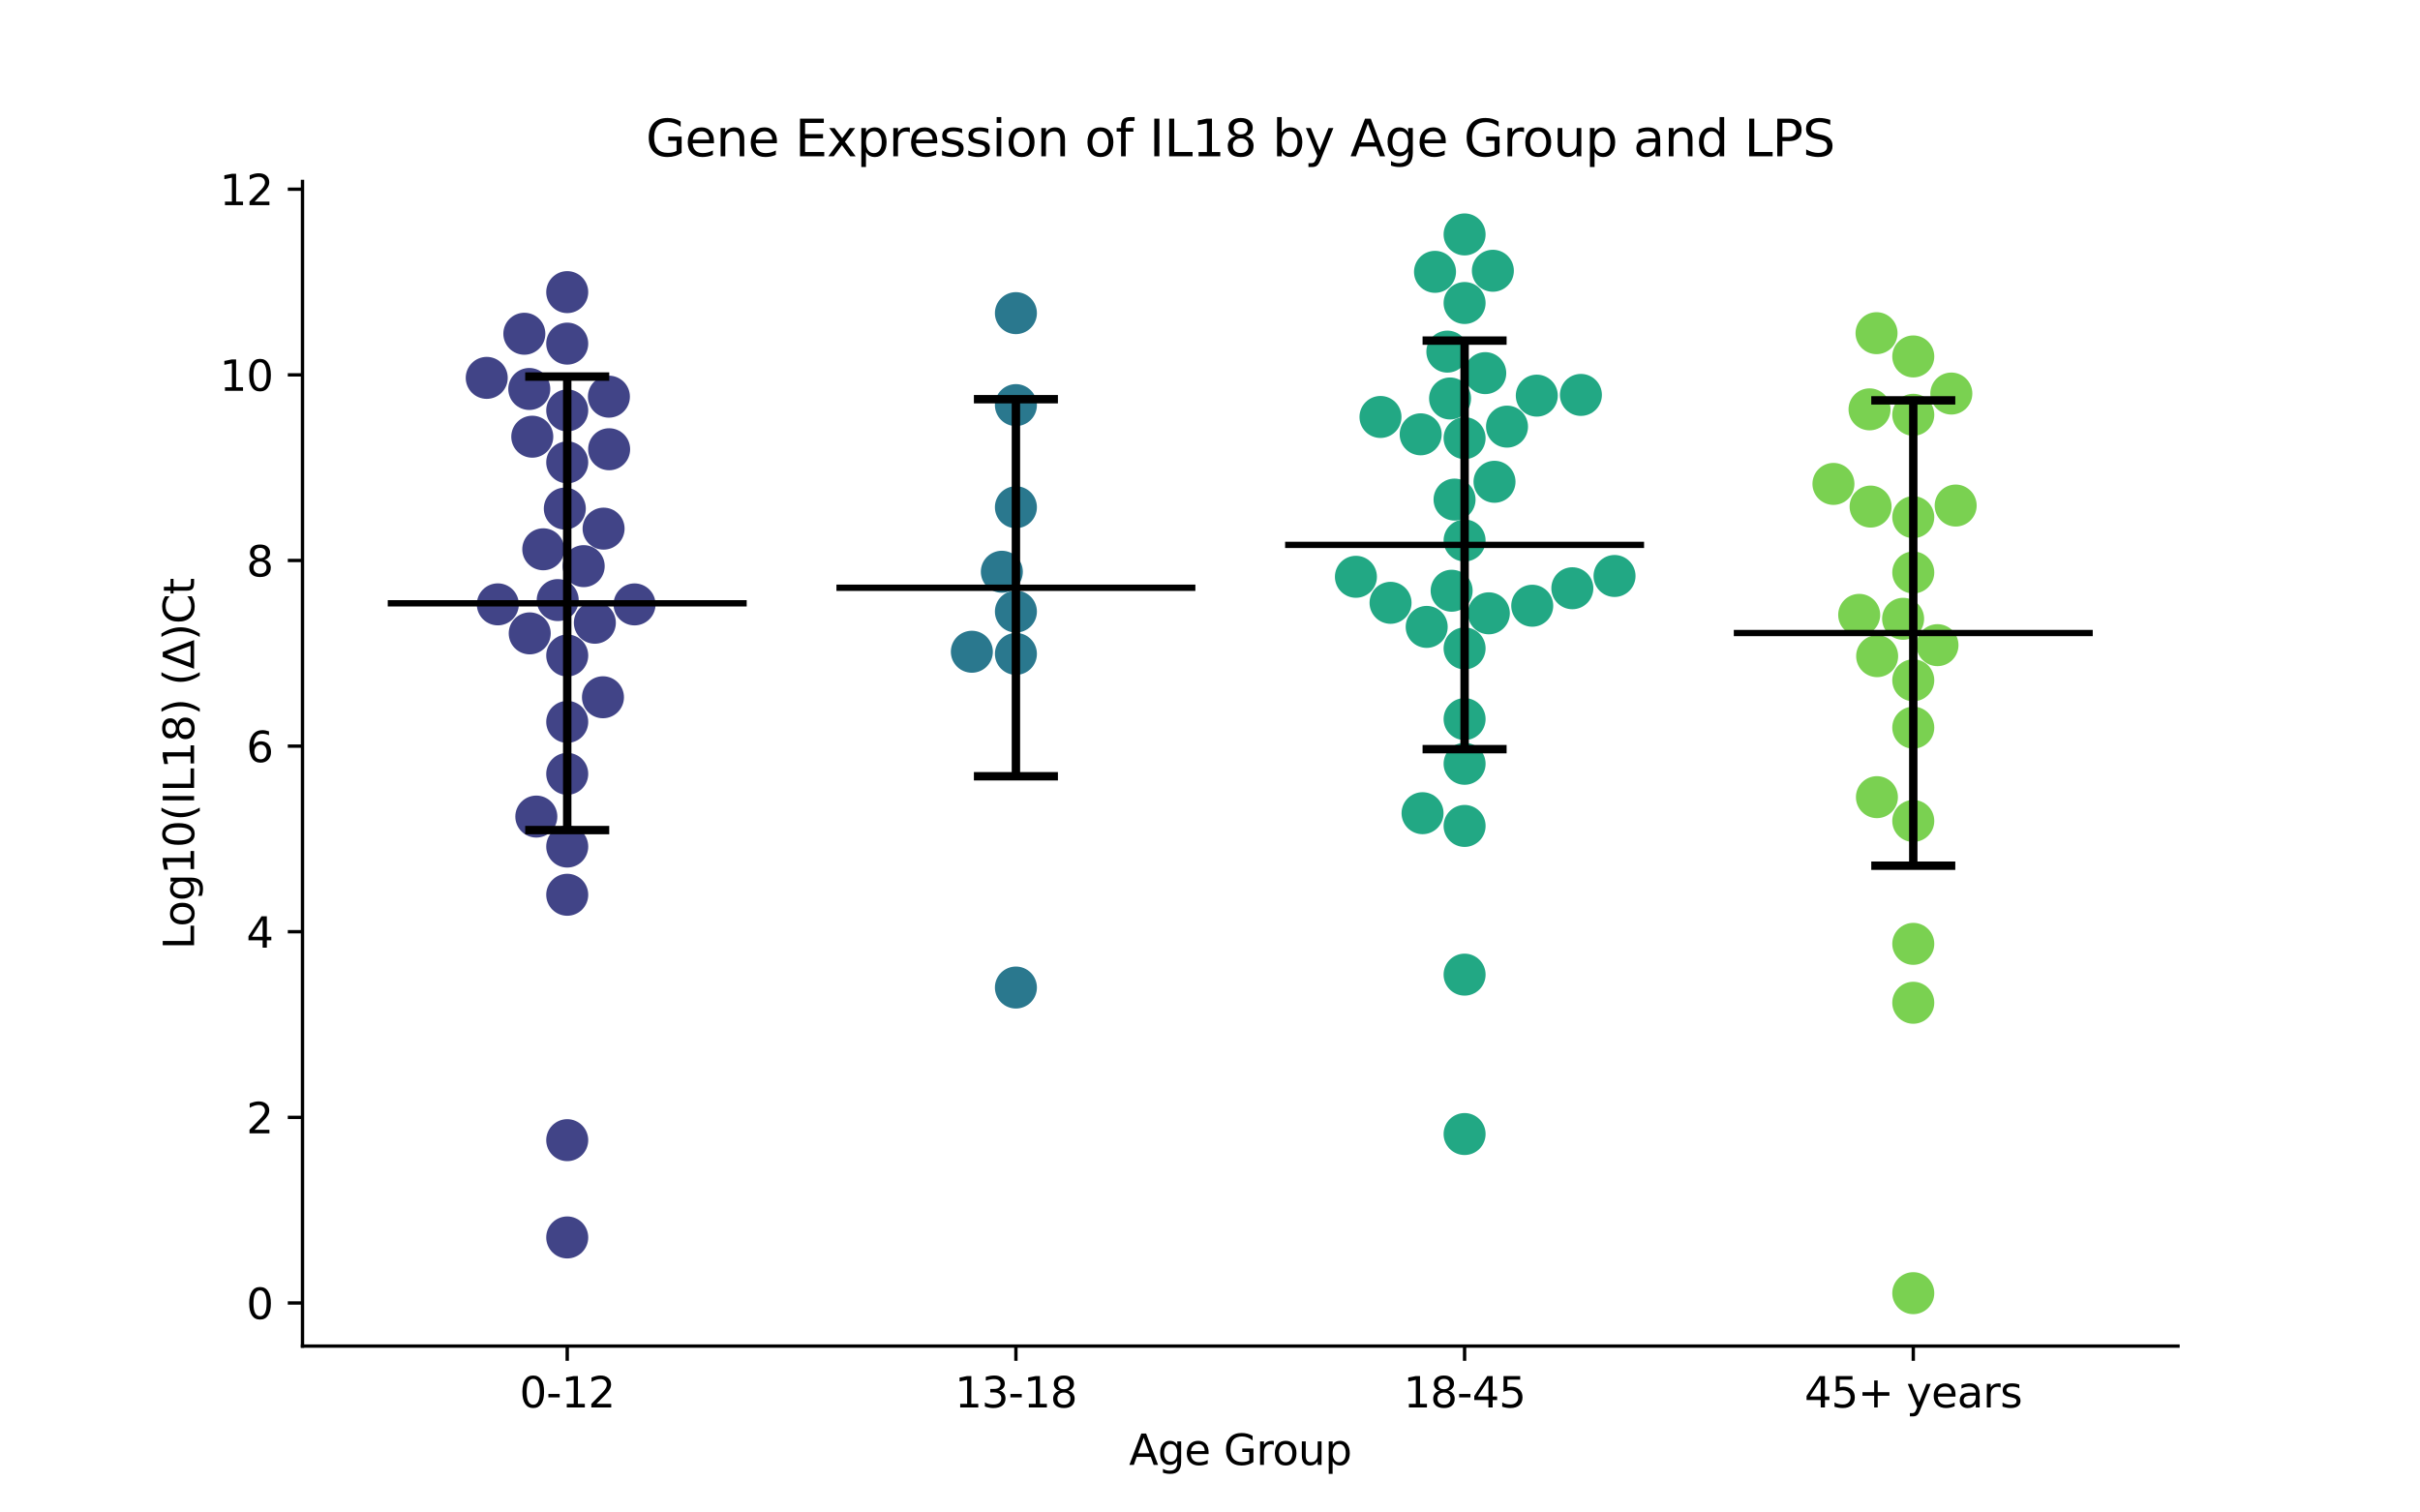 <?xml version="1.0" encoding="utf-8" standalone="no"?>
<!DOCTYPE svg PUBLIC "-//W3C//DTD SVG 1.1//EN"
  "http://www.w3.org/Graphics/SVG/1.1/DTD/svg11.dtd">
<svg xmlns:xlink="http://www.w3.org/1999/xlink" width="576pt" height="360pt" viewBox="0 0 576 360" xmlns="http://www.w3.org/2000/svg" version="1.1">
 <defs>
  <style type="text/css">*{stroke-linejoin: round; stroke-linecap: butt}</style>
 </defs>
 <g id="figure_1">
  <g id="patch_1">
   <path d="M 0 360 
L 576 360 
L 576 0 
L 0 0 
z
" style="fill: #ffffff"/>
  </g>
  <g id="axes_1">
   <g id="patch_2">
    <path d="M 72 320.4 
L 518.4 320.4 
L 518.4 43.2 
L 72 43.2 
z
" style="fill: #ffffff"/>
   </g>
   <g id="PathCollection_1">
    <defs>
     <path id="C0_0_7baa6d4e18" d="M 0 5 
C 1.326 5 2.598 4.473 3.536 3.536 
C 4.473 2.598 5 1.326 5 -0 
C 5 -1.326 4.473 -2.598 3.536 -3.536 
C 2.598 -4.473 1.326 -5 0 -5 
C -1.326 -5 -2.598 -4.473 -3.536 -3.536 
C -4.473 -2.598 -5 -1.326 -5 0 
C -5 1.326 -4.473 2.598 -3.536 3.536 
C -2.598 4.473 -1.326 5 0 5 
z
"/>
    </defs>
    <g clip-path="url(#pfc9f46b0b2)">
     <use xlink:href="#C0_0_7baa6d4e18" x="134.435" y="121.055" style="fill: #414487"/>
    </g>
    <g clip-path="url(#pfc9f46b0b2)">
     <use xlink:href="#C0_0_7baa6d4e18" x="135.009" y="184.188" style="fill: #414487"/>
    </g>
    <g clip-path="url(#pfc9f46b0b2)">
     <use xlink:href="#C0_0_7baa6d4e18" x="135.009" y="201.498" style="fill: #414487"/>
    </g>
    <g clip-path="url(#pfc9f46b0b2)">
     <use xlink:href="#C0_0_7baa6d4e18" x="126.083" y="150.754" style="fill: #414487"/>
    </g>
    <g clip-path="url(#pfc9f46b0b2)">
     <use xlink:href="#C0_0_7baa6d4e18" x="125.979" y="92.584" style="fill: #414487"/>
    </g>
    <g clip-path="url(#pfc9f46b0b2)">
     <use xlink:href="#C0_0_7baa6d4e18" x="135.009" y="212.973" style="fill: #414487"/>
    </g>
    <g clip-path="url(#pfc9f46b0b2)">
     <use xlink:href="#C0_0_7baa6d4e18" x="135.009" y="81.789" style="fill: #414487"/>
    </g>
    <g clip-path="url(#pfc9f46b0b2)">
     <use xlink:href="#C0_0_7baa6d4e18" x="135.009" y="69.532" style="fill: #414487"/>
    </g>
    <g clip-path="url(#pfc9f46b0b2)">
     <use xlink:href="#C0_0_7baa6d4e18" x="135.009" y="156.021" style="fill: #414487"/>
    </g>
    <g clip-path="url(#pfc9f46b0b2)">
     <use xlink:href="#C0_0_7baa6d4e18" x="144.93" y="94.415" style="fill: #414487"/>
    </g>
    <g clip-path="url(#pfc9f46b0b2)">
     <use xlink:href="#C0_0_7baa6d4e18" x="129.309" y="130.742" style="fill: #414487"/>
    </g>
    <g clip-path="url(#pfc9f46b0b2)">
     <use xlink:href="#C0_0_7baa6d4e18" x="135.009" y="271.381" style="fill: #414487"/>
    </g>
    <g clip-path="url(#pfc9f46b0b2)">
     <use xlink:href="#C0_0_7baa6d4e18" x="135.009" y="294.535" style="fill: #414487"/>
    </g>
    <g clip-path="url(#pfc9f46b0b2)">
     <use xlink:href="#C0_0_7baa6d4e18" x="138.928" y="134.752" style="fill: #414487"/>
    </g>
    <g clip-path="url(#pfc9f46b0b2)">
     <use xlink:href="#C0_0_7baa6d4e18" x="127.654" y="194.361" style="fill: #414487"/>
    </g>
    <g clip-path="url(#pfc9f46b0b2)">
     <use xlink:href="#C0_0_7baa6d4e18" x="115.852" y="89.942" style="fill: #414487"/>
    </g>
    <g clip-path="url(#pfc9f46b0b2)">
     <use xlink:href="#C0_0_7baa6d4e18" x="143.663" y="125.826" style="fill: #414487"/>
    </g>
    <g clip-path="url(#pfc9f46b0b2)">
     <use xlink:href="#C0_0_7baa6d4e18" x="132.743" y="142.833" style="fill: #414487"/>
    </g>
    <g clip-path="url(#pfc9f46b0b2)">
     <use xlink:href="#C0_0_7baa6d4e18" x="126.691" y="103.945" style="fill: #414487"/>
    </g>
    <g clip-path="url(#pfc9f46b0b2)">
     <use xlink:href="#C0_0_7baa6d4e18" x="143.514" y="165.962" style="fill: #414487"/>
    </g>
    <g clip-path="url(#pfc9f46b0b2)">
     <use xlink:href="#C0_0_7baa6d4e18" x="135.009" y="97.688" style="fill: #414487"/>
    </g>
    <g clip-path="url(#pfc9f46b0b2)">
     <use xlink:href="#C0_0_7baa6d4e18" x="124.803" y="79.439" style="fill: #414487"/>
    </g>
    <g clip-path="url(#pfc9f46b0b2)">
     <use xlink:href="#C0_0_7baa6d4e18" x="118.489" y="143.848" style="fill: #414487"/>
    </g>
    <g clip-path="url(#pfc9f46b0b2)">
     <use xlink:href="#C0_0_7baa6d4e18" x="151.031" y="143.859" style="fill: #414487"/>
    </g>
    <g clip-path="url(#pfc9f46b0b2)">
     <use xlink:href="#C0_0_7baa6d4e18" x="135.009" y="110.048" style="fill: #414487"/>
    </g>
    <g clip-path="url(#pfc9f46b0b2)">
     <use xlink:href="#C0_0_7baa6d4e18" x="135.009" y="171.826" style="fill: #414487"/>
    </g>
    <g clip-path="url(#pfc9f46b0b2)">
     <use xlink:href="#C0_0_7baa6d4e18" x="141.585" y="148.225" style="fill: #414487"/>
    </g>
    <g clip-path="url(#pfc9f46b0b2)">
     <use xlink:href="#C0_0_7baa6d4e18" x="144.985" y="106.93" style="fill: #414487"/>
    </g>
   </g>
   <g id="PathCollection_2">
    <defs>
     <path id="C1_0_60b1e8168a" d="M 0 5 
C 1.326 5 2.598 4.473 3.536 3.536 
C 4.473 2.598 5 1.326 5 -0 
C 5 -1.326 4.473 -2.598 3.536 -3.536 
C 2.598 -4.473 1.326 -5 0 -5 
C -1.326 -5 -2.598 -4.473 -3.536 -3.536 
C -4.473 -2.598 -5 -1.326 -5 0 
C -5 1.326 -4.473 2.598 -3.536 3.536 
C -2.598 4.473 -1.326 5 0 5 
z
"/>
    </defs>
    <g clip-path="url(#pfc9f46b0b2)">
     <use xlink:href="#C1_0_60b1e8168a" x="241.803" y="96.424" style="fill: #2a788e"/>
    </g>
    <g clip-path="url(#pfc9f46b0b2)">
     <use xlink:href="#C1_0_60b1e8168a" x="231.317" y="155.127" style="fill: #2a788e"/>
    </g>
    <g clip-path="url(#pfc9f46b0b2)">
     <use xlink:href="#C1_0_60b1e8168a" x="241.803" y="235.054" style="fill: #2a788e"/>
    </g>
    <g clip-path="url(#pfc9f46b0b2)">
     <use xlink:href="#C1_0_60b1e8168a" x="241.803" y="120.728" style="fill: #2a788e"/>
    </g>
    <g clip-path="url(#pfc9f46b0b2)">
     <use xlink:href="#C1_0_60b1e8168a" x="238.454" y="136.087" style="fill: #2a788e"/>
    </g>
    <g clip-path="url(#pfc9f46b0b2)">
     <use xlink:href="#C1_0_60b1e8168a" x="241.803" y="145.565" style="fill: #2a788e"/>
    </g>
    <g clip-path="url(#pfc9f46b0b2)">
     <use xlink:href="#C1_0_60b1e8168a" x="241.803" y="74.532" style="fill: #2a788e"/>
    </g>
    <g clip-path="url(#pfc9f46b0b2)">
     <use xlink:href="#C1_0_60b1e8168a" x="241.803" y="155.64" style="fill: #2a788e"/>
    </g>
   </g>
   <g id="PathCollection_3">
    <defs>
     <path id="C2_0_bda361499e" d="M 0 5 
C 1.326 5 2.598 4.473 3.536 3.536 
C 4.473 2.598 5 1.326 5 -0 
C 5 -1.326 4.473 -2.598 3.536 -3.536 
C 2.598 -4.473 1.326 -5 0 -5 
C -1.326 -5 -2.598 -4.473 -3.536 -3.536 
C -4.473 -2.598 -5 -1.326 -5 0 
C -5 1.326 -4.473 2.598 -3.536 3.536 
C -2.598 4.473 -1.326 5 0 5 
z
"/>
    </defs>
    <g clip-path="url(#pfc9f46b0b2)">
     <use xlink:href="#C2_0_bda361499e" x="341.557" y="64.703" style="fill: #22a884"/>
    </g>
    <g clip-path="url(#pfc9f46b0b2)">
     <use xlink:href="#C2_0_bda361499e" x="384.286" y="137.096" style="fill: #22a884"/>
    </g>
    <g clip-path="url(#pfc9f46b0b2)">
     <use xlink:href="#C2_0_bda361499e" x="330.973" y="143.483" style="fill: #22a884"/>
    </g>
    <g clip-path="url(#pfc9f46b0b2)">
     <use xlink:href="#C2_0_bda361499e" x="348.597" y="72.121" style="fill: #22a884"/>
    </g>
    <g clip-path="url(#pfc9f46b0b2)">
     <use xlink:href="#C2_0_bda361499e" x="348.597" y="196.588" style="fill: #22a884"/>
    </g>
    <g clip-path="url(#pfc9f46b0b2)">
     <use xlink:href="#C2_0_bda361499e" x="328.578" y="99.246" style="fill: #22a884"/>
    </g>
    <g clip-path="url(#pfc9f46b0b2)">
     <use xlink:href="#C2_0_bda361499e" x="348.597" y="269.923" style="fill: #22a884"/>
    </g>
    <g clip-path="url(#pfc9f46b0b2)">
     <use xlink:href="#C2_0_bda361499e" x="338.591" y="193.556" style="fill: #22a884"/>
    </g>
    <g clip-path="url(#pfc9f46b0b2)">
     <use xlink:href="#C2_0_bda361499e" x="358.694" y="101.545" style="fill: #22a884"/>
    </g>
    <g clip-path="url(#pfc9f46b0b2)">
     <use xlink:href="#C2_0_bda361499e" x="339.578" y="149.214" style="fill: #22a884"/>
    </g>
    <g clip-path="url(#pfc9f46b0b2)">
     <use xlink:href="#C2_0_bda361499e" x="345.141" y="94.846" style="fill: #22a884"/>
    </g>
    <g clip-path="url(#pfc9f46b0b2)">
     <use xlink:href="#C2_0_bda361499e" x="346.208" y="118.912" style="fill: #22a884"/>
    </g>
    <g clip-path="url(#pfc9f46b0b2)">
     <use xlink:href="#C2_0_bda361499e" x="348.597" y="55.8" style="fill: #22a884"/>
    </g>
    <g clip-path="url(#pfc9f46b0b2)">
     <use xlink:href="#C2_0_bda361499e" x="355.718" y="114.674" style="fill: #22a884"/>
    </g>
    <g clip-path="url(#pfc9f46b0b2)">
     <use xlink:href="#C2_0_bda361499e" x="354.368" y="145.98" style="fill: #22a884"/>
    </g>
    <g clip-path="url(#pfc9f46b0b2)">
     <use xlink:href="#C2_0_bda361499e" x="348.597" y="181.797" style="fill: #22a884"/>
    </g>
    <g clip-path="url(#pfc9f46b0b2)">
     <use xlink:href="#C2_0_bda361499e" x="355.329" y="64.447" style="fill: #22a884"/>
    </g>
    <g clip-path="url(#pfc9f46b0b2)">
     <use xlink:href="#C2_0_bda361499e" x="374.243" y="140.014" style="fill: #22a884"/>
    </g>
    <g clip-path="url(#pfc9f46b0b2)">
     <use xlink:href="#C2_0_bda361499e" x="322.731" y="137.289" style="fill: #22a884"/>
    </g>
    <g clip-path="url(#pfc9f46b0b2)">
     <use xlink:href="#C2_0_bda361499e" x="365.783" y="94.168" style="fill: #22a884"/>
    </g>
    <g clip-path="url(#pfc9f46b0b2)">
     <use xlink:href="#C2_0_bda361499e" x="353.514" y="88.811" style="fill: #22a884"/>
    </g>
    <g clip-path="url(#pfc9f46b0b2)">
     <use xlink:href="#C2_0_bda361499e" x="348.597" y="104.288" style="fill: #22a884"/>
    </g>
    <g clip-path="url(#pfc9f46b0b2)">
     <use xlink:href="#C2_0_bda361499e" x="344.494" y="83.692" style="fill: #22a884"/>
    </g>
    <g clip-path="url(#pfc9f46b0b2)">
     <use xlink:href="#C2_0_bda361499e" x="348.597" y="231.982" style="fill: #22a884"/>
    </g>
    <g clip-path="url(#pfc9f46b0b2)">
     <use xlink:href="#C2_0_bda361499e" x="376.282" y="93.998" style="fill: #22a884"/>
    </g>
    <g clip-path="url(#pfc9f46b0b2)">
     <use xlink:href="#C2_0_bda361499e" x="364.696" y="144.177" style="fill: #22a884"/>
    </g>
    <g clip-path="url(#pfc9f46b0b2)">
     <use xlink:href="#C2_0_bda361499e" x="348.597" y="171.156" style="fill: #22a884"/>
    </g>
    <g clip-path="url(#pfc9f46b0b2)">
     <use xlink:href="#C2_0_bda361499e" x="345.512" y="140.608" style="fill: #22a884"/>
    </g>
    <g clip-path="url(#pfc9f46b0b2)">
     <use xlink:href="#C2_0_bda361499e" x="348.597" y="128.649" style="fill: #22a884"/>
    </g>
    <g clip-path="url(#pfc9f46b0b2)">
     <use xlink:href="#C2_0_bda361499e" x="338.141" y="103.376" style="fill: #22a884"/>
    </g>
    <g clip-path="url(#pfc9f46b0b2)">
     <use xlink:href="#C2_0_bda361499e" x="348.597" y="154.334" style="fill: #22a884"/>
    </g>
   </g>
   <g id="PathCollection_4">
    <defs>
     <path id="C3_0_98ae85ec75" d="M 0 5 
C 1.326 5 2.598 4.473 3.536 3.536 
C 4.473 2.598 5 1.326 5 -0 
C 5 -1.326 4.473 -2.598 3.536 -3.536 
C 2.598 -4.473 1.326 -5 0 -5 
C -1.326 -5 -2.598 -4.473 -3.536 -3.536 
C -4.473 -2.598 -5 -1.326 -5 0 
C -5 1.326 -4.473 2.598 -3.536 3.536 
C -2.598 4.473 -1.326 5 0 5 
z
"/>
    </defs>
    <g clip-path="url(#pfc9f46b0b2)">
     <use xlink:href="#C3_0_98ae85ec75" x="442.519" y="146.348" style="fill: #7ad151"/>
    </g>
    <g clip-path="url(#pfc9f46b0b2)">
     <use xlink:href="#C3_0_98ae85ec75" x="455.391" y="123.094" style="fill: #7ad151"/>
    </g>
    <g clip-path="url(#pfc9f46b0b2)">
     <use xlink:href="#C3_0_98ae85ec75" x="444.98" y="97.435" style="fill: #7ad151"/>
    </g>
    <g clip-path="url(#pfc9f46b0b2)">
     <use xlink:href="#C3_0_98ae85ec75" x="452.973" y="147.287" style="fill: #7ad151"/>
    </g>
    <g clip-path="url(#pfc9f46b0b2)">
     <use xlink:href="#C3_0_98ae85ec75" x="455.391" y="307.8" style="fill: #7ad151"/>
    </g>
    <g clip-path="url(#pfc9f46b0b2)">
     <use xlink:href="#C3_0_98ae85ec75" x="455.391" y="173.196" style="fill: #7ad151"/>
    </g>
    <g clip-path="url(#pfc9f46b0b2)">
     <use xlink:href="#C3_0_98ae85ec75" x="465.482" y="120.33" style="fill: #7ad151"/>
    </g>
    <g clip-path="url(#pfc9f46b0b2)">
     <use xlink:href="#C3_0_98ae85ec75" x="464.45" y="93.672" style="fill: #7ad151"/>
    </g>
    <g clip-path="url(#pfc9f46b0b2)">
     <use xlink:href="#C3_0_98ae85ec75" x="445.23" y="120.576" style="fill: #7ad151"/>
    </g>
    <g clip-path="url(#pfc9f46b0b2)">
     <use xlink:href="#C3_0_98ae85ec75" x="455.391" y="161.92" style="fill: #7ad151"/>
    </g>
    <g clip-path="url(#pfc9f46b0b2)">
     <use xlink:href="#C3_0_98ae85ec75" x="455.391" y="238.677" style="fill: #7ad151"/>
    </g>
    <g clip-path="url(#pfc9f46b0b2)">
     <use xlink:href="#C3_0_98ae85ec75" x="446.648" y="79.303" style="fill: #7ad151"/>
    </g>
    <g clip-path="url(#pfc9f46b0b2)">
     <use xlink:href="#C3_0_98ae85ec75" x="436.39" y="115.18" style="fill: #7ad151"/>
    </g>
    <g clip-path="url(#pfc9f46b0b2)">
     <use xlink:href="#C3_0_98ae85ec75" x="446.74" y="189.738" style="fill: #7ad151"/>
    </g>
    <g clip-path="url(#pfc9f46b0b2)">
     <use xlink:href="#C3_0_98ae85ec75" x="455.391" y="136.265" style="fill: #7ad151"/>
    </g>
    <g clip-path="url(#pfc9f46b0b2)">
     <use xlink:href="#C3_0_98ae85ec75" x="455.391" y="84.84" style="fill: #7ad151"/>
    </g>
    <g clip-path="url(#pfc9f46b0b2)">
     <use xlink:href="#C3_0_98ae85ec75" x="455.391" y="195.404" style="fill: #7ad151"/>
    </g>
    <g clip-path="url(#pfc9f46b0b2)">
     <use xlink:href="#C3_0_98ae85ec75" x="455.391" y="98.729" style="fill: #7ad151"/>
    </g>
    <g clip-path="url(#pfc9f46b0b2)">
     <use xlink:href="#C3_0_98ae85ec75" x="461.151" y="153.559" style="fill: #7ad151"/>
    </g>
    <g clip-path="url(#pfc9f46b0b2)">
     <use xlink:href="#C3_0_98ae85ec75" x="446.794" y="156.18" style="fill: #7ad151"/>
    </g>
    <g clip-path="url(#pfc9f46b0b2)">
     <use xlink:href="#C3_0_98ae85ec75" x="455.391" y="224.654" style="fill: #7ad151"/>
    </g>
   </g>
   <g id="matplotlib.axis_1">
    <g id="xtick_1">
     <g id="line2d_1">
      <defs>
       <path id="m27f5213510" d="M 0 0 
L 0 3.5 
" style="stroke: #000000; stroke-width: 0.8"/>
      </defs>
      <g>
       <use xlink:href="#m27f5213510" x="135.009" y="320.4" style="stroke: #000000; stroke-width: 0.8"/>
      </g>
     </g>
     <g id="text_1">
      <!-- 0-12 -->
      <g transform="translate(123.661 334.998) scale(0.1 -0.1)">
       <defs>
        <path id="DejaVuSans-30" d="M 2034 4250 
Q 1547 4250 1301 3770 
Q 1056 3291 1056 2328 
Q 1056 1369 1301 889 
Q 1547 409 2034 409 
Q 2525 409 2770 889 
Q 3016 1369 3016 2328 
Q 3016 3291 2770 3770 
Q 2525 4250 2034 4250 
z
M 2034 4750 
Q 2819 4750 3233 4129 
Q 3647 3509 3647 2328 
Q 3647 1150 3233 529 
Q 2819 -91 2034 -91 
Q 1250 -91 836 529 
Q 422 1150 422 2328 
Q 422 3509 836 4129 
Q 1250 4750 2034 4750 
z
" transform="scale(0.016)"/>
        <path id="DejaVuSans-2d" d="M 313 2009 
L 1997 2009 
L 1997 1497 
L 313 1497 
L 313 2009 
z
" transform="scale(0.016)"/>
        <path id="DejaVuSans-31" d="M 794 531 
L 1825 531 
L 1825 4091 
L 703 3866 
L 703 4441 
L 1819 4666 
L 2450 4666 
L 2450 531 
L 3481 531 
L 3481 0 
L 794 0 
L 794 531 
z
" transform="scale(0.016)"/>
        <path id="DejaVuSans-32" d="M 1228 531 
L 3431 531 
L 3431 0 
L 469 0 
L 469 531 
Q 828 903 1448 1529 
Q 2069 2156 2228 2338 
Q 2531 2678 2651 2914 
Q 2772 3150 2772 3378 
Q 2772 3750 2511 3984 
Q 2250 4219 1831 4219 
Q 1534 4219 1204 4116 
Q 875 4013 500 3803 
L 500 4441 
Q 881 4594 1212 4672 
Q 1544 4750 1819 4750 
Q 2544 4750 2975 4387 
Q 3406 4025 3406 3419 
Q 3406 3131 3298 2873 
Q 3191 2616 2906 2266 
Q 2828 2175 2409 1742 
Q 1991 1309 1228 531 
z
" transform="scale(0.016)"/>
       </defs>
       <use xlink:href="#DejaVuSans-30"/>
       <use xlink:href="#DejaVuSans-2d" x="63.623"/>
       <use xlink:href="#DejaVuSans-31" x="99.707"/>
       <use xlink:href="#DejaVuSans-32" x="163.33"/>
      </g>
     </g>
    </g>
    <g id="xtick_2">
     <g id="line2d_2">
      <g>
       <use xlink:href="#m27f5213510" x="241.803" y="320.4" style="stroke: #000000; stroke-width: 0.8"/>
      </g>
     </g>
     <g id="text_2">
      <!-- 13-18 -->
      <g transform="translate(227.274 334.998) scale(0.1 -0.1)">
       <defs>
        <path id="DejaVuSans-33" d="M 2597 2516 
Q 3050 2419 3304 2112 
Q 3559 1806 3559 1356 
Q 3559 666 3084 287 
Q 2609 -91 1734 -91 
Q 1441 -91 1130 -33 
Q 819 25 488 141 
L 488 750 
Q 750 597 1062 519 
Q 1375 441 1716 441 
Q 2309 441 2620 675 
Q 2931 909 2931 1356 
Q 2931 1769 2642 2001 
Q 2353 2234 1838 2234 
L 1294 2234 
L 1294 2753 
L 1863 2753 
Q 2328 2753 2575 2939 
Q 2822 3125 2822 3475 
Q 2822 3834 2567 4026 
Q 2313 4219 1838 4219 
Q 1578 4219 1281 4162 
Q 984 4106 628 3988 
L 628 4550 
Q 988 4650 1302 4700 
Q 1616 4750 1894 4750 
Q 2613 4750 3031 4423 
Q 3450 4097 3450 3541 
Q 3450 3153 3228 2886 
Q 3006 2619 2597 2516 
z
" transform="scale(0.016)"/>
        <path id="DejaVuSans-38" d="M 2034 2216 
Q 1584 2216 1326 1975 
Q 1069 1734 1069 1313 
Q 1069 891 1326 650 
Q 1584 409 2034 409 
Q 2484 409 2743 651 
Q 3003 894 3003 1313 
Q 3003 1734 2745 1975 
Q 2488 2216 2034 2216 
z
M 1403 2484 
Q 997 2584 770 2862 
Q 544 3141 544 3541 
Q 544 4100 942 4425 
Q 1341 4750 2034 4750 
Q 2731 4750 3128 4425 
Q 3525 4100 3525 3541 
Q 3525 3141 3298 2862 
Q 3072 2584 2669 2484 
Q 3125 2378 3379 2068 
Q 3634 1759 3634 1313 
Q 3634 634 3220 271 
Q 2806 -91 2034 -91 
Q 1263 -91 848 271 
Q 434 634 434 1313 
Q 434 1759 690 2068 
Q 947 2378 1403 2484 
z
M 1172 3481 
Q 1172 3119 1398 2916 
Q 1625 2713 2034 2713 
Q 2441 2713 2670 2916 
Q 2900 3119 2900 3481 
Q 2900 3844 2670 4047 
Q 2441 4250 2034 4250 
Q 1625 4250 1398 4047 
Q 1172 3844 1172 3481 
z
" transform="scale(0.016)"/>
       </defs>
       <use xlink:href="#DejaVuSans-31"/>
       <use xlink:href="#DejaVuSans-33" x="63.623"/>
       <use xlink:href="#DejaVuSans-2d" x="127.246"/>
       <use xlink:href="#DejaVuSans-31" x="163.33"/>
       <use xlink:href="#DejaVuSans-38" x="226.953"/>
      </g>
     </g>
    </g>
    <g id="xtick_3">
     <g id="line2d_3">
      <g>
       <use xlink:href="#m27f5213510" x="348.597" y="320.4" style="stroke: #000000; stroke-width: 0.8"/>
      </g>
     </g>
     <g id="text_3">
      <!-- 18-45 -->
      <g transform="translate(334.068 334.998) scale(0.1 -0.1)">
       <defs>
        <path id="DejaVuSans-34" d="M 2419 4116 
L 825 1625 
L 2419 1625 
L 2419 4116 
z
M 2253 4666 
L 3047 4666 
L 3047 1625 
L 3713 1625 
L 3713 1100 
L 3047 1100 
L 3047 0 
L 2419 0 
L 2419 1100 
L 313 1100 
L 313 1709 
L 2253 4666 
z
" transform="scale(0.016)"/>
        <path id="DejaVuSans-35" d="M 691 4666 
L 3169 4666 
L 3169 4134 
L 1269 4134 
L 1269 2991 
Q 1406 3038 1543 3061 
Q 1681 3084 1819 3084 
Q 2600 3084 3056 2656 
Q 3513 2228 3513 1497 
Q 3513 744 3044 326 
Q 2575 -91 1722 -91 
Q 1428 -91 1123 -41 
Q 819 9 494 109 
L 494 744 
Q 775 591 1075 516 
Q 1375 441 1709 441 
Q 2250 441 2565 725 
Q 2881 1009 2881 1497 
Q 2881 1984 2565 2268 
Q 2250 2553 1709 2553 
Q 1456 2553 1204 2497 
Q 953 2441 691 2322 
L 691 4666 
z
" transform="scale(0.016)"/>
       </defs>
       <use xlink:href="#DejaVuSans-31"/>
       <use xlink:href="#DejaVuSans-38" x="63.623"/>
       <use xlink:href="#DejaVuSans-2d" x="127.246"/>
       <use xlink:href="#DejaVuSans-34" x="163.33"/>
       <use xlink:href="#DejaVuSans-35" x="226.953"/>
      </g>
     </g>
    </g>
    <g id="xtick_4">
     <g id="line2d_4">
      <g>
       <use xlink:href="#m27f5213510" x="455.391" y="320.4" style="stroke: #000000; stroke-width: 0.8"/>
      </g>
     </g>
     <g id="text_4">
      <!-- 45+ years -->
      <g transform="translate(429.49 334.998) scale(0.1 -0.1)">
       <defs>
        <path id="DejaVuSans-2b" d="M 2944 4013 
L 2944 2272 
L 4684 2272 
L 4684 1741 
L 2944 1741 
L 2944 0 
L 2419 0 
L 2419 1741 
L 678 1741 
L 678 2272 
L 2419 2272 
L 2419 4013 
L 2944 4013 
z
" transform="scale(0.016)"/>
        <path id="DejaVuSans-20" transform="scale(0.016)"/>
        <path id="DejaVuSans-79" d="M 2059 -325 
Q 1816 -950 1584 -1140 
Q 1353 -1331 966 -1331 
L 506 -1331 
L 506 -850 
L 844 -850 
Q 1081 -850 1212 -737 
Q 1344 -625 1503 -206 
L 1606 56 
L 191 3500 
L 800 3500 
L 1894 763 
L 2988 3500 
L 3597 3500 
L 2059 -325 
z
" transform="scale(0.016)"/>
        <path id="DejaVuSans-65" d="M 3597 1894 
L 3597 1613 
L 953 1613 
Q 991 1019 1311 708 
Q 1631 397 2203 397 
Q 2534 397 2845 478 
Q 3156 559 3463 722 
L 3463 178 
Q 3153 47 2828 -22 
Q 2503 -91 2169 -91 
Q 1331 -91 842 396 
Q 353 884 353 1716 
Q 353 2575 817 3079 
Q 1281 3584 2069 3584 
Q 2775 3584 3186 3129 
Q 3597 2675 3597 1894 
z
M 3022 2063 
Q 3016 2534 2758 2815 
Q 2500 3097 2075 3097 
Q 1594 3097 1305 2825 
Q 1016 2553 972 2059 
L 3022 2063 
z
" transform="scale(0.016)"/>
        <path id="DejaVuSans-61" d="M 2194 1759 
Q 1497 1759 1228 1600 
Q 959 1441 959 1056 
Q 959 750 1161 570 
Q 1363 391 1709 391 
Q 2188 391 2477 730 
Q 2766 1069 2766 1631 
L 2766 1759 
L 2194 1759 
z
M 3341 1997 
L 3341 0 
L 2766 0 
L 2766 531 
Q 2569 213 2275 61 
Q 1981 -91 1556 -91 
Q 1019 -91 701 211 
Q 384 513 384 1019 
Q 384 1609 779 1909 
Q 1175 2209 1959 2209 
L 2766 2209 
L 2766 2266 
Q 2766 2663 2505 2880 
Q 2244 3097 1772 3097 
Q 1472 3097 1187 3025 
Q 903 2953 641 2809 
L 641 3341 
Q 956 3463 1253 3523 
Q 1550 3584 1831 3584 
Q 2591 3584 2966 3190 
Q 3341 2797 3341 1997 
z
" transform="scale(0.016)"/>
        <path id="DejaVuSans-72" d="M 2631 2963 
Q 2534 3019 2420 3045 
Q 2306 3072 2169 3072 
Q 1681 3072 1420 2755 
Q 1159 2438 1159 1844 
L 1159 0 
L 581 0 
L 581 3500 
L 1159 3500 
L 1159 2956 
Q 1341 3275 1631 3429 
Q 1922 3584 2338 3584 
Q 2397 3584 2469 3576 
Q 2541 3569 2628 3553 
L 2631 2963 
z
" transform="scale(0.016)"/>
        <path id="DejaVuSans-73" d="M 2834 3397 
L 2834 2853 
Q 2591 2978 2328 3040 
Q 2066 3103 1784 3103 
Q 1356 3103 1142 2972 
Q 928 2841 928 2578 
Q 928 2378 1081 2264 
Q 1234 2150 1697 2047 
L 1894 2003 
Q 2506 1872 2764 1633 
Q 3022 1394 3022 966 
Q 3022 478 2636 193 
Q 2250 -91 1575 -91 
Q 1294 -91 989 -36 
Q 684 19 347 128 
L 347 722 
Q 666 556 975 473 
Q 1284 391 1588 391 
Q 1994 391 2212 530 
Q 2431 669 2431 922 
Q 2431 1156 2273 1281 
Q 2116 1406 1581 1522 
L 1381 1569 
Q 847 1681 609 1914 
Q 372 2147 372 2553 
Q 372 3047 722 3315 
Q 1072 3584 1716 3584 
Q 2034 3584 2315 3537 
Q 2597 3491 2834 3397 
z
" transform="scale(0.016)"/>
       </defs>
       <use xlink:href="#DejaVuSans-34"/>
       <use xlink:href="#DejaVuSans-35" x="63.623"/>
       <use xlink:href="#DejaVuSans-2b" x="127.246"/>
       <use xlink:href="#DejaVuSans-20" x="211.035"/>
       <use xlink:href="#DejaVuSans-79" x="242.822"/>
       <use xlink:href="#DejaVuSans-65" x="302.002"/>
       <use xlink:href="#DejaVuSans-61" x="363.525"/>
       <use xlink:href="#DejaVuSans-72" x="424.805"/>
       <use xlink:href="#DejaVuSans-73" x="465.918"/>
      </g>
     </g>
    </g>
    <g id="text_5">
     <!-- Age Group -->
     <g transform="translate(268.72 348.677) scale(0.1 -0.1)">
      <defs>
       <path id="DejaVuSans-41" d="M 2188 4044 
L 1331 1722 
L 3047 1722 
L 2188 4044 
z
M 1831 4666 
L 2547 4666 
L 4325 0 
L 3669 0 
L 3244 1197 
L 1141 1197 
L 716 0 
L 50 0 
L 1831 4666 
z
" transform="scale(0.016)"/>
       <path id="DejaVuSans-67" d="M 2906 1791 
Q 2906 2416 2648 2759 
Q 2391 3103 1925 3103 
Q 1463 3103 1205 2759 
Q 947 2416 947 1791 
Q 947 1169 1205 825 
Q 1463 481 1925 481 
Q 2391 481 2648 825 
Q 2906 1169 2906 1791 
z
M 3481 434 
Q 3481 -459 3084 -895 
Q 2688 -1331 1869 -1331 
Q 1566 -1331 1297 -1286 
Q 1028 -1241 775 -1147 
L 775 -588 
Q 1028 -725 1275 -790 
Q 1522 -856 1778 -856 
Q 2344 -856 2625 -561 
Q 2906 -266 2906 331 
L 2906 616 
Q 2728 306 2450 153 
Q 2172 0 1784 0 
Q 1141 0 747 490 
Q 353 981 353 1791 
Q 353 2603 747 3093 
Q 1141 3584 1784 3584 
Q 2172 3584 2450 3431 
Q 2728 3278 2906 2969 
L 2906 3500 
L 3481 3500 
L 3481 434 
z
" transform="scale(0.016)"/>
       <path id="DejaVuSans-47" d="M 3809 666 
L 3809 1919 
L 2778 1919 
L 2778 2438 
L 4434 2438 
L 4434 434 
Q 4069 175 3628 42 
Q 3188 -91 2688 -91 
Q 1594 -91 976 548 
Q 359 1188 359 2328 
Q 359 3472 976 4111 
Q 1594 4750 2688 4750 
Q 3144 4750 3555 4637 
Q 3966 4525 4313 4306 
L 4313 3634 
Q 3963 3931 3569 4081 
Q 3175 4231 2741 4231 
Q 1884 4231 1454 3753 
Q 1025 3275 1025 2328 
Q 1025 1384 1454 906 
Q 1884 428 2741 428 
Q 3075 428 3337 486 
Q 3600 544 3809 666 
z
" transform="scale(0.016)"/>
       <path id="DejaVuSans-6f" d="M 1959 3097 
Q 1497 3097 1228 2736 
Q 959 2375 959 1747 
Q 959 1119 1226 758 
Q 1494 397 1959 397 
Q 2419 397 2687 759 
Q 2956 1122 2956 1747 
Q 2956 2369 2687 2733 
Q 2419 3097 1959 3097 
z
M 1959 3584 
Q 2709 3584 3137 3096 
Q 3566 2609 3566 1747 
Q 3566 888 3137 398 
Q 2709 -91 1959 -91 
Q 1206 -91 779 398 
Q 353 888 353 1747 
Q 353 2609 779 3096 
Q 1206 3584 1959 3584 
z
" transform="scale(0.016)"/>
       <path id="DejaVuSans-75" d="M 544 1381 
L 544 3500 
L 1119 3500 
L 1119 1403 
Q 1119 906 1312 657 
Q 1506 409 1894 409 
Q 2359 409 2629 706 
Q 2900 1003 2900 1516 
L 2900 3500 
L 3475 3500 
L 3475 0 
L 2900 0 
L 2900 538 
Q 2691 219 2414 64 
Q 2138 -91 1772 -91 
Q 1169 -91 856 284 
Q 544 659 544 1381 
z
M 1991 3584 
L 1991 3584 
z
" transform="scale(0.016)"/>
       <path id="DejaVuSans-70" d="M 1159 525 
L 1159 -1331 
L 581 -1331 
L 581 3500 
L 1159 3500 
L 1159 2969 
Q 1341 3281 1617 3432 
Q 1894 3584 2278 3584 
Q 2916 3584 3314 3078 
Q 3713 2572 3713 1747 
Q 3713 922 3314 415 
Q 2916 -91 2278 -91 
Q 1894 -91 1617 61 
Q 1341 213 1159 525 
z
M 3116 1747 
Q 3116 2381 2855 2742 
Q 2594 3103 2138 3103 
Q 1681 3103 1420 2742 
Q 1159 2381 1159 1747 
Q 1159 1113 1420 752 
Q 1681 391 2138 391 
Q 2594 391 2855 752 
Q 3116 1113 3116 1747 
z
" transform="scale(0.016)"/>
      </defs>
      <use xlink:href="#DejaVuSans-41"/>
      <use xlink:href="#DejaVuSans-67" x="68.408"/>
      <use xlink:href="#DejaVuSans-65" x="131.885"/>
      <use xlink:href="#DejaVuSans-20" x="193.408"/>
      <use xlink:href="#DejaVuSans-47" x="225.195"/>
      <use xlink:href="#DejaVuSans-72" x="302.686"/>
      <use xlink:href="#DejaVuSans-6f" x="341.549"/>
      <use xlink:href="#DejaVuSans-75" x="402.73"/>
      <use xlink:href="#DejaVuSans-70" x="466.109"/>
     </g>
    </g>
   </g>
   <g id="matplotlib.axis_2">
    <g id="ytick_1">
     <g id="line2d_5">
      <defs>
       <path id="m8be9923b71" d="M 0 0 
L -3.5 0 
" style="stroke: #000000; stroke-width: 0.8"/>
      </defs>
      <g>
       <use xlink:href="#m8be9923b71" x="72" y="310.137" style="stroke: #000000; stroke-width: 0.8"/>
      </g>
     </g>
     <g id="text_6">
      <!-- 0 -->
      <g transform="translate(58.638 313.936) scale(0.1 -0.1)">
       <use xlink:href="#DejaVuSans-30"/>
      </g>
     </g>
    </g>
    <g id="ytick_2">
     <g id="line2d_6">
      <g>
       <use xlink:href="#m8be9923b71" x="72" y="265.953" style="stroke: #000000; stroke-width: 0.8"/>
      </g>
     </g>
     <g id="text_7">
      <!-- 2 -->
      <g transform="translate(58.638 269.752) scale(0.1 -0.1)">
       <use xlink:href="#DejaVuSans-32"/>
      </g>
     </g>
    </g>
    <g id="ytick_3">
     <g id="line2d_7">
      <g>
       <use xlink:href="#m8be9923b71" x="72" y="221.77" style="stroke: #000000; stroke-width: 0.8"/>
      </g>
     </g>
     <g id="text_8">
      <!-- 4 -->
      <g transform="translate(58.638 225.569) scale(0.1 -0.1)">
       <use xlink:href="#DejaVuSans-34"/>
      </g>
     </g>
    </g>
    <g id="ytick_4">
     <g id="line2d_8">
      <g>
       <use xlink:href="#m8be9923b71" x="72" y="177.586" style="stroke: #000000; stroke-width: 0.8"/>
      </g>
     </g>
     <g id="text_9">
      <!-- 6 -->
      <g transform="translate(58.638 181.385) scale(0.1 -0.1)">
       <defs>
        <path id="DejaVuSans-36" d="M 2113 2584 
Q 1688 2584 1439 2293 
Q 1191 2003 1191 1497 
Q 1191 994 1439 701 
Q 1688 409 2113 409 
Q 2538 409 2786 701 
Q 3034 994 3034 1497 
Q 3034 2003 2786 2293 
Q 2538 2584 2113 2584 
z
M 3366 4563 
L 3366 3988 
Q 3128 4100 2886 4159 
Q 2644 4219 2406 4219 
Q 1781 4219 1451 3797 
Q 1122 3375 1075 2522 
Q 1259 2794 1537 2939 
Q 1816 3084 2150 3084 
Q 2853 3084 3261 2657 
Q 3669 2231 3669 1497 
Q 3669 778 3244 343 
Q 2819 -91 2113 -91 
Q 1303 -91 875 529 
Q 447 1150 447 2328 
Q 447 3434 972 4092 
Q 1497 4750 2381 4750 
Q 2619 4750 2861 4703 
Q 3103 4656 3366 4563 
z
" transform="scale(0.016)"/>
       </defs>
       <use xlink:href="#DejaVuSans-36"/>
      </g>
     </g>
    </g>
    <g id="ytick_5">
     <g id="line2d_9">
      <g>
       <use xlink:href="#m8be9923b71" x="72" y="133.402" style="stroke: #000000; stroke-width: 0.8"/>
      </g>
     </g>
     <g id="text_10">
      <!-- 8 -->
      <g transform="translate(58.638 137.201) scale(0.1 -0.1)">
       <use xlink:href="#DejaVuSans-38"/>
      </g>
     </g>
    </g>
    <g id="ytick_6">
     <g id="line2d_10">
      <g>
       <use xlink:href="#m8be9923b71" x="72" y="89.219" style="stroke: #000000; stroke-width: 0.8"/>
      </g>
     </g>
     <g id="text_11">
      <!-- 10 -->
      <g transform="translate(52.275 93.018) scale(0.1 -0.1)">
       <use xlink:href="#DejaVuSans-31"/>
       <use xlink:href="#DejaVuSans-30" x="63.623"/>
      </g>
     </g>
    </g>
    <g id="ytick_7">
     <g id="line2d_11">
      <g>
       <use xlink:href="#m8be9923b71" x="72" y="45.035" style="stroke: #000000; stroke-width: 0.8"/>
      </g>
     </g>
     <g id="text_12">
      <!-- 12 -->
      <g transform="translate(52.275 48.834) scale(0.1 -0.1)">
       <use xlink:href="#DejaVuSans-31"/>
       <use xlink:href="#DejaVuSans-32" x="63.623"/>
      </g>
     </g>
    </g>
    <g id="text_13">
     <!-- Log10(IL18) (Δ)Ct -->
     <g transform="translate(46.195 225.982) rotate(-90) scale(0.1 -0.1)">
      <defs>
       <path id="DejaVuSans-4c" d="M 628 4666 
L 1259 4666 
L 1259 531 
L 3531 531 
L 3531 0 
L 628 0 
L 628 4666 
z
" transform="scale(0.016)"/>
       <path id="DejaVuSans-28" d="M 1984 4856 
Q 1566 4138 1362 3434 
Q 1159 2731 1159 2009 
Q 1159 1288 1364 580 
Q 1569 -128 1984 -844 
L 1484 -844 
Q 1016 -109 783 600 
Q 550 1309 550 2009 
Q 550 2706 781 3412 
Q 1013 4119 1484 4856 
L 1984 4856 
z
" transform="scale(0.016)"/>
       <path id="DejaVuSans-49" d="M 628 4666 
L 1259 4666 
L 1259 0 
L 628 0 
L 628 4666 
z
" transform="scale(0.016)"/>
       <path id="DejaVuSans-29" d="M 513 4856 
L 1013 4856 
Q 1481 4119 1714 3412 
Q 1947 2706 1947 2009 
Q 1947 1309 1714 600 
Q 1481 -109 1013 -844 
L 513 -844 
Q 928 -128 1133 580 
Q 1338 1288 1338 2009 
Q 1338 2731 1133 3434 
Q 928 4138 513 4856 
z
" transform="scale(0.016)"/>
       <path id="DejaVuSans-394" d="M 2188 4044 
L 906 525 
L 3472 525 
L 2188 4044 
z
M 50 0 
L 1831 4666 
L 2547 4666 
L 4325 0 
L 50 0 
z
" transform="scale(0.016)"/>
       <path id="DejaVuSans-43" d="M 4122 4306 
L 4122 3641 
Q 3803 3938 3442 4084 
Q 3081 4231 2675 4231 
Q 1875 4231 1450 3742 
Q 1025 3253 1025 2328 
Q 1025 1406 1450 917 
Q 1875 428 2675 428 
Q 3081 428 3442 575 
Q 3803 722 4122 1019 
L 4122 359 
Q 3791 134 3420 21 
Q 3050 -91 2638 -91 
Q 1578 -91 968 557 
Q 359 1206 359 2328 
Q 359 3453 968 4101 
Q 1578 4750 2638 4750 
Q 3056 4750 3426 4639 
Q 3797 4528 4122 4306 
z
" transform="scale(0.016)"/>
       <path id="DejaVuSans-74" d="M 1172 4494 
L 1172 3500 
L 2356 3500 
L 2356 3053 
L 1172 3053 
L 1172 1153 
Q 1172 725 1289 603 
Q 1406 481 1766 481 
L 2356 481 
L 2356 0 
L 1766 0 
Q 1100 0 847 248 
Q 594 497 594 1153 
L 594 3053 
L 172 3053 
L 172 3500 
L 594 3500 
L 594 4494 
L 1172 4494 
z
" transform="scale(0.016)"/>
      </defs>
      <use xlink:href="#DejaVuSans-4c"/>
      <use xlink:href="#DejaVuSans-6f" x="53.963"/>
      <use xlink:href="#DejaVuSans-67" x="115.145"/>
      <use xlink:href="#DejaVuSans-31" x="178.621"/>
      <use xlink:href="#DejaVuSans-30" x="242.244"/>
      <use xlink:href="#DejaVuSans-28" x="305.867"/>
      <use xlink:href="#DejaVuSans-49" x="344.881"/>
      <use xlink:href="#DejaVuSans-4c" x="374.373"/>
      <use xlink:href="#DejaVuSans-31" x="430.086"/>
      <use xlink:href="#DejaVuSans-38" x="493.709"/>
      <use xlink:href="#DejaVuSans-29" x="557.332"/>
      <use xlink:href="#DejaVuSans-20" x="596.346"/>
      <use xlink:href="#DejaVuSans-28" x="628.133"/>
      <use xlink:href="#DejaVuSans-394" x="667.146"/>
      <use xlink:href="#DejaVuSans-29" x="735.555"/>
      <use xlink:href="#DejaVuSans-43" x="774.568"/>
      <use xlink:href="#DejaVuSans-74" x="844.393"/>
     </g>
    </g>
   </g>
   <g id="LineCollection_1">
    <path d="M 135.009 197.578 
L 135.009 89.633 
" clip-path="url(#pfc9f46b0b2)" style="fill: none; stroke: #000000; stroke-width: 2"/>
   </g>
   <g id="line2d_12">
    <defs>
     <path id="m8d09e0e481" d="M 10 0 
L -10 -0 
" style="stroke: #000000; stroke-width: 2"/>
    </defs>
    <g clip-path="url(#pfc9f46b0b2)">
     <use xlink:href="#m8d09e0e481" x="135.009" y="197.578" style="stroke: #000000; stroke-width: 2"/>
    </g>
   </g>
   <g id="line2d_13">
    <g clip-path="url(#pfc9f46b0b2)">
     <use xlink:href="#m8d09e0e481" x="135.009" y="89.633" style="stroke: #000000; stroke-width: 2"/>
    </g>
   </g>
   <g id="LineCollection_2">
    <path d="M 92.291 143.605 
L 177.726 143.605 
" clip-path="url(#pfc9f46b0b2)" style="fill: none; stroke: #000000; stroke-width: 1.5"/>
   </g>
   <g id="LineCollection_3">
    <path d="M 241.803 184.771 
L 241.803 95.018 
" clip-path="url(#pfc9f46b0b2)" style="fill: none; stroke: #000000; stroke-width: 2"/>
   </g>
   <g id="line2d_14">
    <g clip-path="url(#pfc9f46b0b2)">
     <use xlink:href="#m8d09e0e481" x="241.803" y="184.771" style="stroke: #000000; stroke-width: 2"/>
    </g>
   </g>
   <g id="line2d_15">
    <g clip-path="url(#pfc9f46b0b2)">
     <use xlink:href="#m8d09e0e481" x="241.803" y="95.018" style="stroke: #000000; stroke-width: 2"/>
    </g>
   </g>
   <g id="LineCollection_4">
    <path d="M 199.085 139.895 
L 284.521 139.895 
" clip-path="url(#pfc9f46b0b2)" style="fill: none; stroke: #000000; stroke-width: 1.5"/>
   </g>
   <g id="LineCollection_5">
    <path d="M 348.597 178.319 
L 348.597 81.066 
" clip-path="url(#pfc9f46b0b2)" style="fill: none; stroke: #000000; stroke-width: 2"/>
   </g>
   <g id="line2d_16">
    <g clip-path="url(#pfc9f46b0b2)">
     <use xlink:href="#m8d09e0e481" x="348.597" y="178.319" style="stroke: #000000; stroke-width: 2"/>
    </g>
   </g>
   <g id="line2d_17">
    <g clip-path="url(#pfc9f46b0b2)">
     <use xlink:href="#m8d09e0e481" x="348.597" y="81.066" style="stroke: #000000; stroke-width: 2"/>
    </g>
   </g>
   <g id="LineCollection_6">
    <path d="M 305.879 129.693 
L 391.315 129.693 
" clip-path="url(#pfc9f46b0b2)" style="fill: none; stroke: #000000; stroke-width: 1.5"/>
   </g>
   <g id="LineCollection_7">
    <path d="M 455.391 206.053 
L 455.391 95.298 
" clip-path="url(#pfc9f46b0b2)" style="fill: none; stroke: #000000; stroke-width: 2"/>
   </g>
   <g id="line2d_18">
    <g clip-path="url(#pfc9f46b0b2)">
     <use xlink:href="#m8d09e0e481" x="455.391" y="206.053" style="stroke: #000000; stroke-width: 2"/>
    </g>
   </g>
   <g id="line2d_19">
    <g clip-path="url(#pfc9f46b0b2)">
     <use xlink:href="#m8d09e0e481" x="455.391" y="95.298" style="stroke: #000000; stroke-width: 2"/>
    </g>
   </g>
   <g id="LineCollection_8">
    <path d="M 412.674 150.676 
L 498.109 150.676 
" clip-path="url(#pfc9f46b0b2)" style="fill: none; stroke: #000000; stroke-width: 1.5"/>
   </g>
   <g id="patch_3">
    <path d="M 72 320.4 
L 72 43.2 
" style="fill: none; stroke: #000000; stroke-width: 0.8; stroke-linejoin: miter; stroke-linecap: square"/>
   </g>
   <g id="patch_4">
    <path d="M 72 320.4 
L 518.4 320.4 
" style="fill: none; stroke: #000000; stroke-width: 0.8; stroke-linejoin: miter; stroke-linecap: square"/>
   </g>
   <g id="text_14">
    <!-- Gene Expression of IL18 by Age Group and LPS -->
    <g transform="translate(153.724 37.2) scale(0.12 -0.12)">
     <defs>
      <path id="DejaVuSans-6e" d="M 3513 2113 
L 3513 0 
L 2938 0 
L 2938 2094 
Q 2938 2591 2744 2837 
Q 2550 3084 2163 3084 
Q 1697 3084 1428 2787 
Q 1159 2491 1159 1978 
L 1159 0 
L 581 0 
L 581 3500 
L 1159 3500 
L 1159 2956 
Q 1366 3272 1645 3428 
Q 1925 3584 2291 3584 
Q 2894 3584 3203 3211 
Q 3513 2838 3513 2113 
z
" transform="scale(0.016)"/>
      <path id="DejaVuSans-45" d="M 628 4666 
L 3578 4666 
L 3578 4134 
L 1259 4134 
L 1259 2753 
L 3481 2753 
L 3481 2222 
L 1259 2222 
L 1259 531 
L 3634 531 
L 3634 0 
L 628 0 
L 628 4666 
z
" transform="scale(0.016)"/>
      <path id="DejaVuSans-78" d="M 3513 3500 
L 2247 1797 
L 3578 0 
L 2900 0 
L 1881 1375 
L 863 0 
L 184 0 
L 1544 1831 
L 300 3500 
L 978 3500 
L 1906 2253 
L 2834 3500 
L 3513 3500 
z
" transform="scale(0.016)"/>
      <path id="DejaVuSans-69" d="M 603 3500 
L 1178 3500 
L 1178 0 
L 603 0 
L 603 3500 
z
M 603 4863 
L 1178 4863 
L 1178 4134 
L 603 4134 
L 603 4863 
z
" transform="scale(0.016)"/>
      <path id="DejaVuSans-66" d="M 2375 4863 
L 2375 4384 
L 1825 4384 
Q 1516 4384 1395 4259 
Q 1275 4134 1275 3809 
L 1275 3500 
L 2222 3500 
L 2222 3053 
L 1275 3053 
L 1275 0 
L 697 0 
L 697 3053 
L 147 3053 
L 147 3500 
L 697 3500 
L 697 3744 
Q 697 4328 969 4595 
Q 1241 4863 1831 4863 
L 2375 4863 
z
" transform="scale(0.016)"/>
      <path id="DejaVuSans-62" d="M 3116 1747 
Q 3116 2381 2855 2742 
Q 2594 3103 2138 3103 
Q 1681 3103 1420 2742 
Q 1159 2381 1159 1747 
Q 1159 1113 1420 752 
Q 1681 391 2138 391 
Q 2594 391 2855 752 
Q 3116 1113 3116 1747 
z
M 1159 2969 
Q 1341 3281 1617 3432 
Q 1894 3584 2278 3584 
Q 2916 3584 3314 3078 
Q 3713 2572 3713 1747 
Q 3713 922 3314 415 
Q 2916 -91 2278 -91 
Q 1894 -91 1617 61 
Q 1341 213 1159 525 
L 1159 0 
L 581 0 
L 581 4863 
L 1159 4863 
L 1159 2969 
z
" transform="scale(0.016)"/>
      <path id="DejaVuSans-64" d="M 2906 2969 
L 2906 4863 
L 3481 4863 
L 3481 0 
L 2906 0 
L 2906 525 
Q 2725 213 2448 61 
Q 2172 -91 1784 -91 
Q 1150 -91 751 415 
Q 353 922 353 1747 
Q 353 2572 751 3078 
Q 1150 3584 1784 3584 
Q 2172 3584 2448 3432 
Q 2725 3281 2906 2969 
z
M 947 1747 
Q 947 1113 1208 752 
Q 1469 391 1925 391 
Q 2381 391 2643 752 
Q 2906 1113 2906 1747 
Q 2906 2381 2643 2742 
Q 2381 3103 1925 3103 
Q 1469 3103 1208 2742 
Q 947 2381 947 1747 
z
" transform="scale(0.016)"/>
      <path id="DejaVuSans-50" d="M 1259 4147 
L 1259 2394 
L 2053 2394 
Q 2494 2394 2734 2622 
Q 2975 2850 2975 3272 
Q 2975 3691 2734 3919 
Q 2494 4147 2053 4147 
L 1259 4147 
z
M 628 4666 
L 2053 4666 
Q 2838 4666 3239 4311 
Q 3641 3956 3641 3272 
Q 3641 2581 3239 2228 
Q 2838 1875 2053 1875 
L 1259 1875 
L 1259 0 
L 628 0 
L 628 4666 
z
" transform="scale(0.016)"/>
      <path id="DejaVuSans-53" d="M 3425 4513 
L 3425 3897 
Q 3066 4069 2747 4153 
Q 2428 4238 2131 4238 
Q 1616 4238 1336 4038 
Q 1056 3838 1056 3469 
Q 1056 3159 1242 3001 
Q 1428 2844 1947 2747 
L 2328 2669 
Q 3034 2534 3370 2195 
Q 3706 1856 3706 1288 
Q 3706 609 3251 259 
Q 2797 -91 1919 -91 
Q 1588 -91 1214 -16 
Q 841 59 441 206 
L 441 856 
Q 825 641 1194 531 
Q 1563 422 1919 422 
Q 2459 422 2753 634 
Q 3047 847 3047 1241 
Q 3047 1584 2836 1778 
Q 2625 1972 2144 2069 
L 1759 2144 
Q 1053 2284 737 2584 
Q 422 2884 422 3419 
Q 422 4038 858 4394 
Q 1294 4750 2059 4750 
Q 2388 4750 2728 4690 
Q 3069 4631 3425 4513 
z
" transform="scale(0.016)"/>
     </defs>
     <use xlink:href="#DejaVuSans-47"/>
     <use xlink:href="#DejaVuSans-65" x="77.49"/>
     <use xlink:href="#DejaVuSans-6e" x="139.014"/>
     <use xlink:href="#DejaVuSans-65" x="202.393"/>
     <use xlink:href="#DejaVuSans-20" x="263.916"/>
     <use xlink:href="#DejaVuSans-45" x="295.703"/>
     <use xlink:href="#DejaVuSans-78" x="358.887"/>
     <use xlink:href="#DejaVuSans-70" x="418.066"/>
     <use xlink:href="#DejaVuSans-72" x="481.543"/>
     <use xlink:href="#DejaVuSans-65" x="520.406"/>
     <use xlink:href="#DejaVuSans-73" x="581.93"/>
     <use xlink:href="#DejaVuSans-73" x="634.029"/>
     <use xlink:href="#DejaVuSans-69" x="686.129"/>
     <use xlink:href="#DejaVuSans-6f" x="713.912"/>
     <use xlink:href="#DejaVuSans-6e" x="775.094"/>
     <use xlink:href="#DejaVuSans-20" x="838.473"/>
     <use xlink:href="#DejaVuSans-6f" x="870.26"/>
     <use xlink:href="#DejaVuSans-66" x="931.441"/>
     <use xlink:href="#DejaVuSans-20" x="966.646"/>
     <use xlink:href="#DejaVuSans-49" x="998.434"/>
     <use xlink:href="#DejaVuSans-4c" x="1027.926"/>
     <use xlink:href="#DejaVuSans-31" x="1083.639"/>
     <use xlink:href="#DejaVuSans-38" x="1147.262"/>
     <use xlink:href="#DejaVuSans-20" x="1210.885"/>
     <use xlink:href="#DejaVuSans-62" x="1242.672"/>
     <use xlink:href="#DejaVuSans-79" x="1306.148"/>
     <use xlink:href="#DejaVuSans-20" x="1365.328"/>
     <use xlink:href="#DejaVuSans-41" x="1397.115"/>
     <use xlink:href="#DejaVuSans-67" x="1465.523"/>
     <use xlink:href="#DejaVuSans-65" x="1529"/>
     <use xlink:href="#DejaVuSans-20" x="1590.523"/>
     <use xlink:href="#DejaVuSans-47" x="1622.311"/>
     <use xlink:href="#DejaVuSans-72" x="1699.801"/>
     <use xlink:href="#DejaVuSans-6f" x="1738.664"/>
     <use xlink:href="#DejaVuSans-75" x="1799.846"/>
     <use xlink:href="#DejaVuSans-70" x="1863.225"/>
     <use xlink:href="#DejaVuSans-20" x="1926.701"/>
     <use xlink:href="#DejaVuSans-61" x="1958.488"/>
     <use xlink:href="#DejaVuSans-6e" x="2019.768"/>
     <use xlink:href="#DejaVuSans-64" x="2083.146"/>
     <use xlink:href="#DejaVuSans-20" x="2146.623"/>
     <use xlink:href="#DejaVuSans-4c" x="2178.41"/>
     <use xlink:href="#DejaVuSans-50" x="2234.123"/>
     <use xlink:href="#DejaVuSans-53" x="2294.426"/>
    </g>
   </g>
  </g>
 </g>
 <defs>
  <clipPath id="pfc9f46b0b2">
   <rect x="72" y="43.2" width="446.4" height="277.2"/>
  </clipPath>
 </defs>
</svg>
